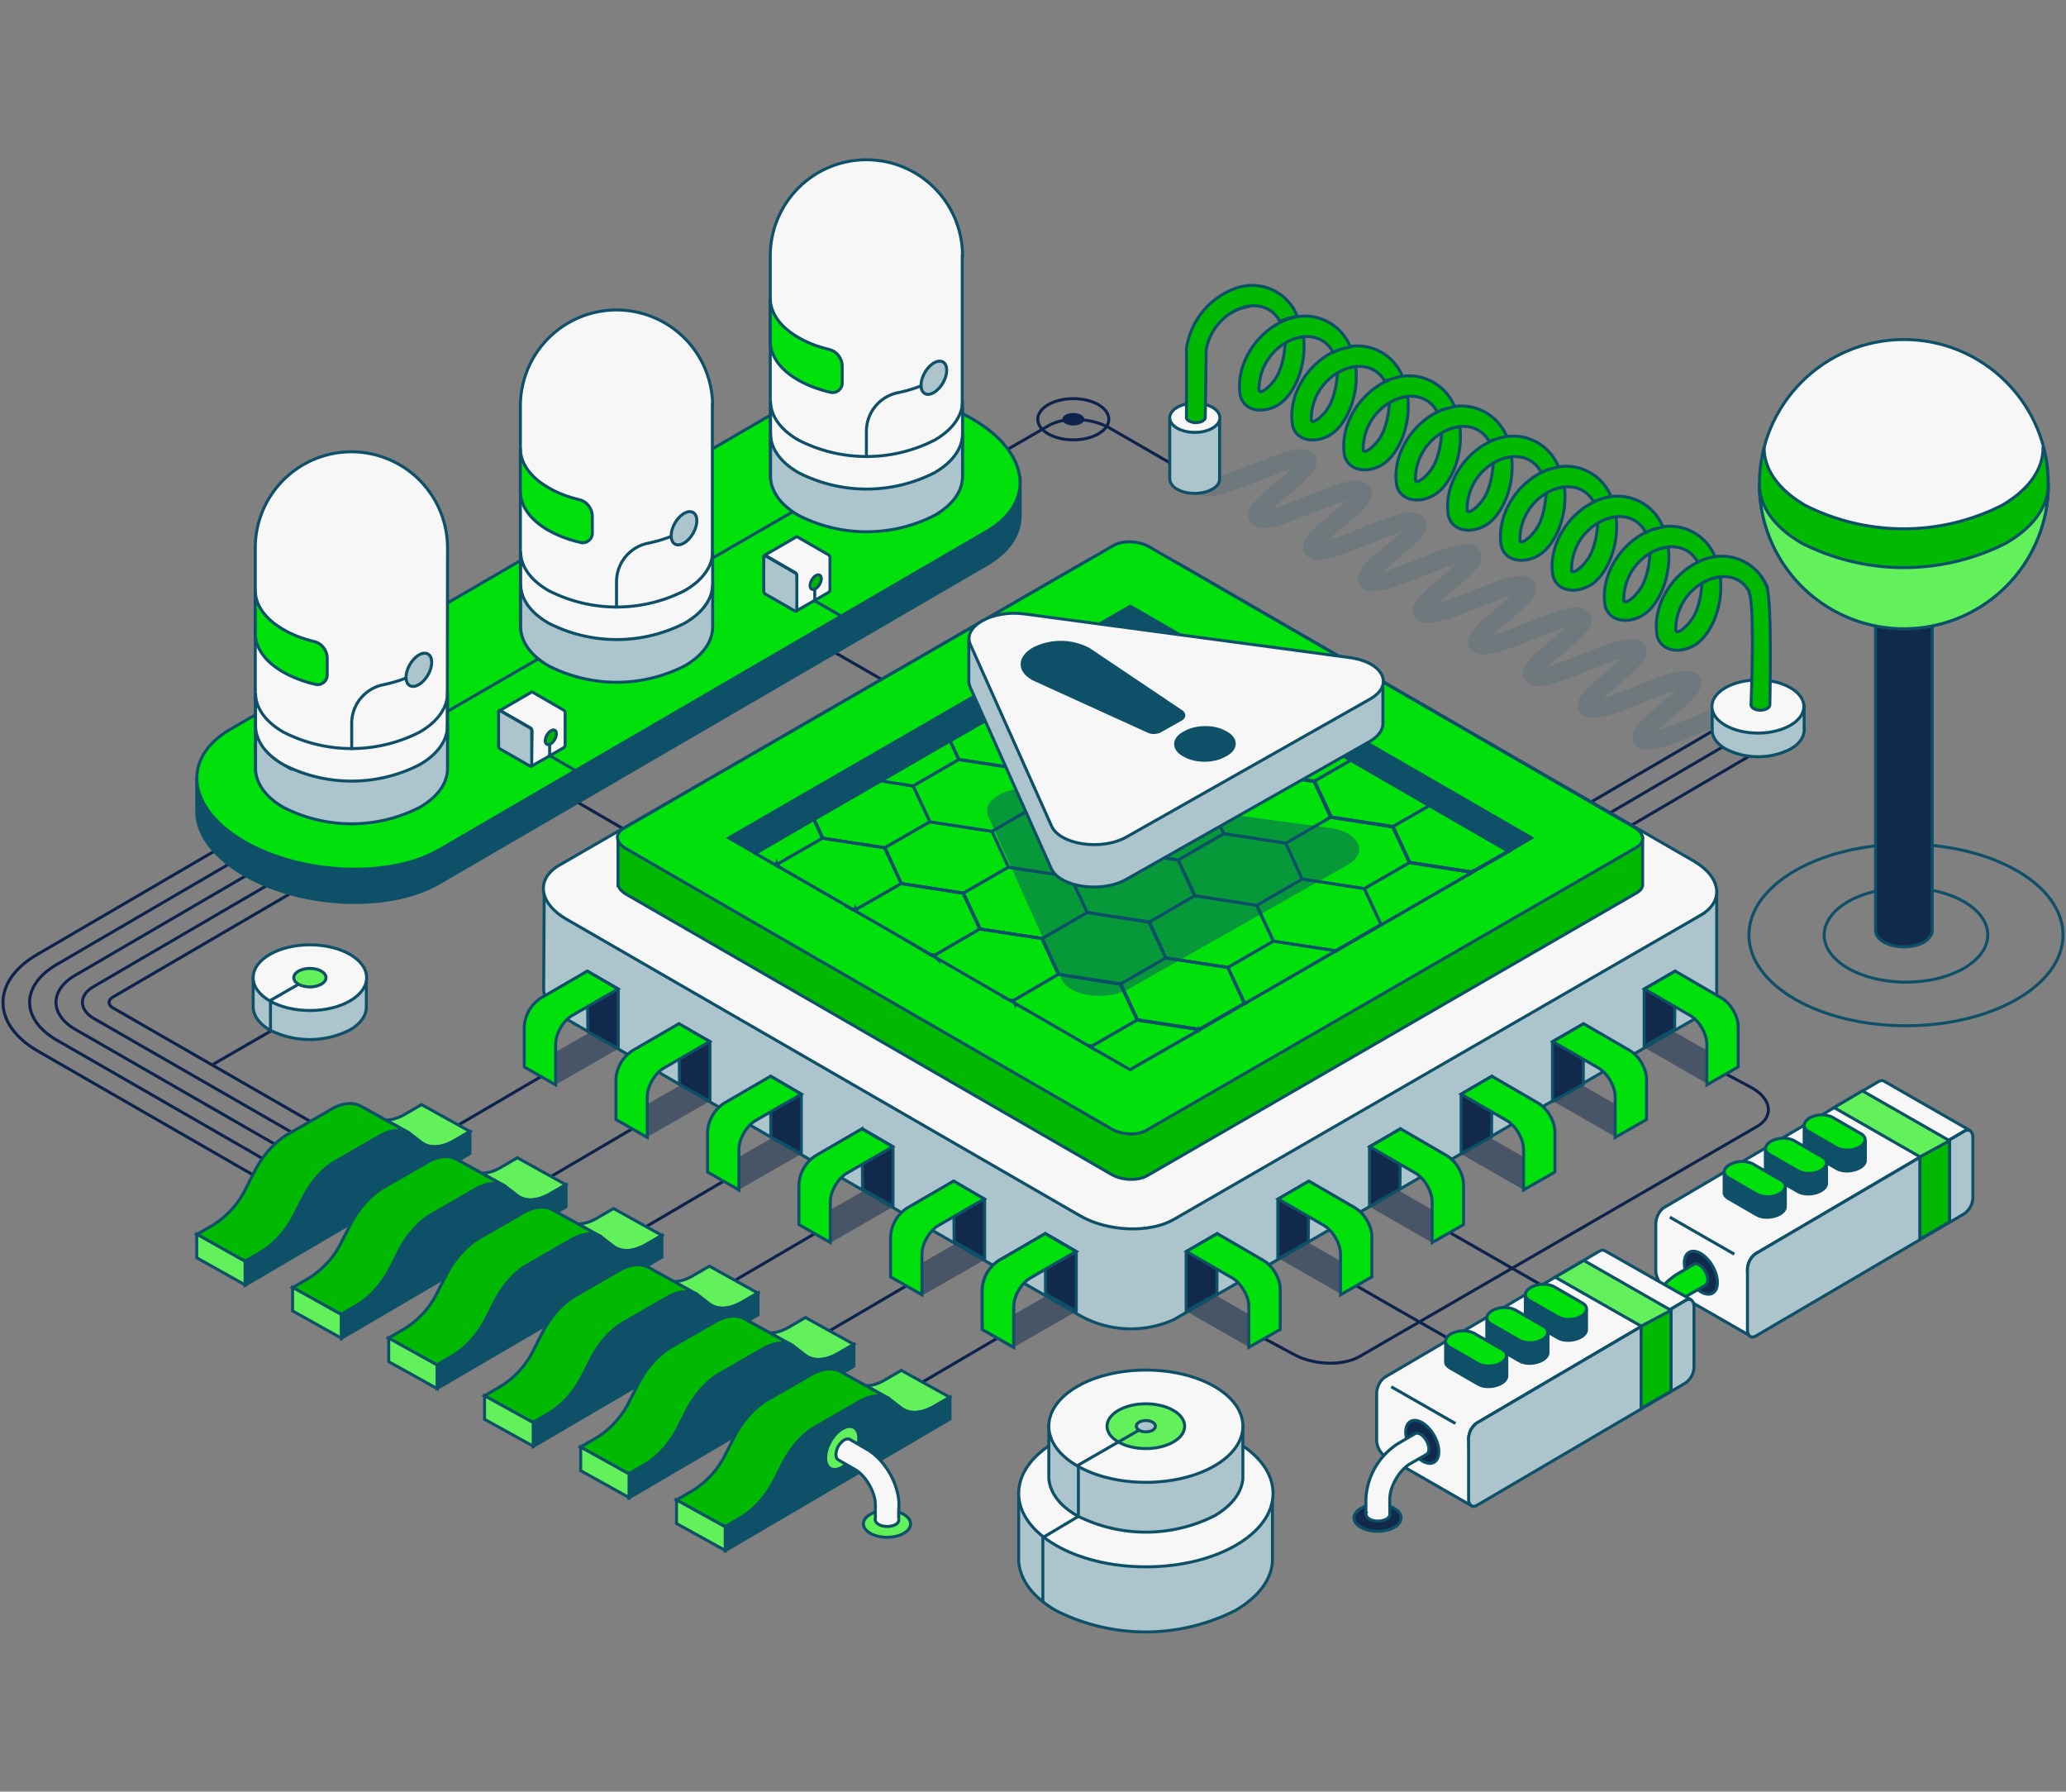 <svg preserveAspectRatio="xMidYMid meet" version="1.1" viewBox="0 0 692 600" xmlns="http://www.w3.org/2000/svg" xmlns:xlink="http://www.w3.org/1999/xlink" xml:space="preserve" class="css-ybcrgc-ErrorAsset"><rect x="0" y="0" width="692" height="600" fill="#808080" stroke="none"/><ellipse cx="638.4" cy="313.1" fill="none" rx="52.6" ry="30.4" stroke="#0d5068" stroke-linejoin="round" stroke-miterlimit="10"></ellipse><ellipse cx="638.4" cy="313.1" fill="none" rx="27.4" ry="15.8" stroke="#0d5068" stroke-linejoin="round" stroke-miterlimit="10"></ellipse><path d="m193 268.4 23.1 13.4m61.8-64.3 23.1 13.3" stroke="#0d234c" stroke-linejoin="round" stroke-miterlimit="10"></path><ellipse cx="525.5" cy="435.2" fill="none" rx="11.9" ry="6.9" stroke="#0d234c" stroke-linejoin="round" stroke-miterlimit="10"></ellipse><path d="M484.1 411.9l40.5 23.2" fill="none" stroke="#0d234c" stroke-linejoin="round" stroke-miterlimit="10"></path><ellipse cx="525.5" cy="435.2" fill="#0d234c" rx="3.7" ry="2.1"></ellipse><path d="M423 448l9.9 5.3c6.7 3.9 16.8 4.3 22.6.9l132.9-76.9c5.8-3.3 5.1-9.2-1.6-13l-9.9-5.3m-255-199.5l29.4-17c5.2-3 14.3-2.6 20.3.8l26.5 15.3" fill="none" stroke="#0d234c" stroke-linejoin="round" stroke-miterlimit="10"></path><g opacity="0.5"><path d="M422.5 145.3c4.5 2.6-20 16.8-15.5 19.4 4.5 2.6 29-11.6 33.5-9 4.5 2.6-20 16.8-15.5 19.4 4.5 2.6 29-11.6 33.5-9 4.5 2.6-20 16.8-15.5 19.4 4.5 2.6 29-11.6 33.6-9 4.5 2.6-20 16.8-15.5 19.4 4.5 2.6 29-11.6 33.6-9 4.5 2.6-20 16.8-15.5 19.4 4.5 2.6 29.1-11.6 33.6-9 4.5 2.6-20 16.8-15.5 19.4 4.5 2.6 29.1-11.6 33.6-9 4.5 2.6-20 16.8-15.5 19.4 4.5 2.6 29-11.6 33.6-9 4.5 2.6-20 16.8-15.5 19.4 4.5 2.6 29.1-11.6 33.6-9 4.5 2.6-20 16.8-15.5 19.4 4.5 2.6 29.1-11.6 33.6-9 4.5 2.6-20 16.8-15.5 19.4" fill="none"></path><path d="M403.2 162.9c4.6 2.7 29.7-11.8 34.3-9.2 4.6 2.7-20.5 17.1-15.9 19.8 4.6 2.7 29.7-11.8 34.3-9.2 4.6 2.7-20.5 17.1-15.9 19.8 4.6 2.7 29.7-11.8 34.3-9.2 4.6 2.7-20.5 17.1-15.9 19.8 4.6 2.7 29.7-11.8 34.3-9.2 4.6 2.7-20.5 17.1-15.9 19.8 4.6 2.7 29.7-11.8 34.3-9.2 4.6 2.7-20.5 17.1-15.9 19.8 4.6 2.7 29.7-11.8 34.3-9.2 4.6 2.7-20.5 17.1-15.9 19.8 4.6 2.7 29.7-11.8 34.3-9.2 4.6 2.7-20.5 17.1-15.9 19.8 4.6 2.7 29.7-11.8 34.3-9.2 4.6 2.7-20.5 17.1-15.9 19.8 4.6 2.7 29.7-11.8 34.3-9.2" fill="none" opacity="0.3" stroke="#0d5068" stroke-linecap="round" stroke-miterlimit="10" stroke-width="6"></path></g><path d="M576.2 243.3l-69.5 40.6m76.3-37.3l-69.5 40.7m77.9-37.3L522 290.7" stroke="#0d234c" stroke-miterlimit="10"></path><path d="M339.5 451.2l31.2-17.9-13.6-4.1h1.7l-28.1 16.1zm79 0l-31.3-17.9 13.7-4.1h-1.7l28.1 16.1zm30.4-18l-31.3-17.9 13.7-4.1h-1.7l28.1 16.1zm30.7-17.1l-31.3-18L462 394h-1.7l28.1 16.1zm30.8-17.6l-31.2-17.9 13.7-4.1h-1.7l28.1 16.1zm31-17.6L510.2 363l13.6-4.1h-1.7l28.1 16.1zM572 363l-31.3-18 13.7-4.1h-1.7l28.1 16.1zm-262.9 70.7l31.3-17.9-13.7-4.1h1.7l-28.1 16.1zm-30.8-17.6l31.3-18-13.7-4.1h1.7l-28.1 16.1zm-31-17.6l31.3-17.9-13.7-4.1h1.7l-28.1 16.1zm-30.8-17.6l31.3-17.9-13.7-4.1h1.7L207.7 375zM186 363.3l31.2-17.9-13.6-4.1h1.7l-28.1 16.1z" fill="#112a4c" opacity=".5"></path><path d="M334.1 448.1l-69.4 40.7m39.2-58.4l-69.5 40.7m39.2-58.4l-69.5 40.7m39.2-58.4l-69.4 40.7m39.1-58.4L143.6 418m39.2-58.4l-69.5 40.7" fill="#0d5068" stroke="#0d234c" stroke-miterlimit="10"></path><path d="M87.1 394.8L12.7 352c-15.6-9-15.6-23.6 0-32.5l59.5-34.7" fill="none" stroke="#0d234c" stroke-linejoin="round" stroke-miterlimit="10"></path><path d="M93.4 391.1L19 348.3c-12.1-7-12.1-18.3 0-25.3l59.5-34.7" fill="none" stroke="#0d234c" stroke-linejoin="round" stroke-miterlimit="10"></path><path d="M99.6 387.5l-74.4-42.8c-8.6-5-8.6-13.1 0-18.1l59.5-34.7" fill="none" stroke="#0d234c" stroke-linejoin="round" stroke-miterlimit="10"></path><path d="M105.9 383.9l-74.4-42.8c-5.2-3-5.2-7.9 0-10.8L91 295.6" fill="none" stroke="#0d234c" stroke-linejoin="round" stroke-miterlimit="10"></path><path d="M112.2 380.3l-74.4-42.8c-1.7-1-1.7-2.6 0-3.6l59.5-34.7" fill="none" stroke="#0d234c" stroke-linejoin="round" stroke-miterlimit="10"></path><path d="M341.7 160.7l-3.6 1.3a38.9 38.9 0 00-12.3-10.7c-19.3-11.1-48.5-12.4-65.2-2.7L77.2 255.2a27 27 0 00-3.9 2.7l-7.4 2.7v11.1c0 7.4 5.4 15.2 16 21.3 19.3 11.1 48.5 12.4 65.2 2.7l183.3-106.6c7.7-4.4 11.4-10.4 11.3-16.7v-11.7z" fill="#0d5068"></path><path d="M341.7 160.7l-3.6 1.3a38.9 38.9 0 00-12.3-10.7c-19.3-11.1-48.5-12.4-65.2-2.7L77.2 255.2a27 27 0 00-3.9 2.7l-7.4 2.7v11.1c0 7.4 5.4 15.2 16 21.3 19.3 11.1 48.5 12.4 65.2 2.7l183.3-106.6c7.7-4.4 11.4-10.4 11.3-16.7v-11.7z" fill="none" stroke="#0d5068" stroke-miterlimit="10"></path><path d="M147.1 284.6L330.4 178c16.7-9.7 14.6-26.5-4.7-37.7-19.3-11.1-48.5-12.4-65.2-2.7L77.2 244.2c-16.7 9.7-14.6 26.5 4.7 37.7 19.3 11.1 48.5 12.3 65.2 2.7z" fill="#00e00a" stroke="#0d5068" stroke-miterlimit="10"></path><path d="M453.1 429.9l40.5 23.2" fill="none" stroke="#0d234c" stroke-linejoin="round" stroke-miterlimit="10"></path><path d="M575 331.7v-33.5l-46.1-.3-133.5-83.7a35 35 0 00-31.4-1.3l-133.1 83.2-48.6-.3-.2 35.3c0 3.6 2.6 7.3 7.7 10.2l172 99.3a35 35 0 0031.4 1.3L569.7 340c3.8-2.2 5.5-5.2 5.3-8.3z" fill="#acc4cb"></path><path d="M575 331.7v-33.5l-46.1-.3-133.5-83.7a35 35 0 00-31.4-1.3l-133.1 83.2-48.6-.3-.2 35.3c0 3.6 2.6 7.3 7.7 10.2l172 99.3a35 35 0 0031.4 1.3L569.7 340c3.8-2.2 5.5-5.2 5.3-8.3z" fill="none" stroke="#0d5068" stroke-miterlimit="10"></path><path d="M569.6 306.5L393.1 408.4c-8 4.6-22.1 4.1-31.4-1.3l-172-99.3c-9.3-5.4-10.3-13.5-2.3-18.1L364 187.8c8-4.6 22.1-4.1 31.4 1.3l172 99.3c9.2 5.4 10.2 13.5 2.2 18.1z" fill="#f8f7f8" stroke="#0d5068" stroke-miterlimit="10"></path><path d="M550.2 296.3v-15.6h-22.9l-142.4-82.2c-3.5-2-8.7-2.2-11.8-.5l-143.2 82.7H207v15.9h.1c.3 1 1.3 2.1 2.7 2.9l162.5 93.8c3.5 2 8.7 2.2 11.8.5L548.2 299c1.2-.7 1.8-1.5 2-2.4v-.3z" fill="#00b900"></path><path d="M550.2 296.3v-15.6h-22.9l-142.4-82.2c-3.5-2-8.7-2.2-11.8-.5l-143.2 82.7H207v15.9h.1c.3 1 1.3 2.1 2.7 2.9l162.5 93.8c3.5 2 8.7 2.2 11.8.5L548.2 299c1.2-.7 1.8-1.5 2-2.4v-.3z" fill="none" stroke="#0d5068" stroke-miterlimit="10"></path><path d="M372.2 378l-162.5-93.8c-3.5-2-3.9-5-.8-6.8l164.2-94.8c3-1.7 8.3-1.5 11.8.5L547.3 277c3.5 2 3.9 5 .8 6.8L384 378.5c-3 1.8-8.3 1.6-11.8-.5zm-7.8-27.9l1.7 1zM313 320.4l.4.2zm-52.2-30.2l20.1 11.6-20.1-11.6z" fill="#00e00a" stroke="#0d5068" stroke-miterlimit="10"></path><path d="M302.7 314.4l9 5.3v-.1zm190.2-22.2l-30.1 17.4h-.1l-15.3 8.9h-.1L417 336l-15.2 8.8-.1.1-23.2 13.3 126.9-73.1h-.1l-12.3 7zm-153.1 43.7l4.7 2.7-4.7-2.7zm-1.7-1l.6.3-.6-.3zM259 289.2l1.3.8-1.2-.8z" fill="#00e00a" stroke="#0d5068" stroke-miterlimit="10"></path><path d="M426.6 315.2l-5.6-12-20.7-3.2-5.6-12-20.8-3.3-5.6-12-20.7-3.2-5.6-12-20.8-3.2-2.9-6.2h-.1l2.9 6.3 20.8 3.2 5.6 12 20.7 3.2 5.6 12 20.8 3.2 5.5 12 20.8 3.2 5.6 12 20.8 3.2v.1h.1v-.1zm-166.2-25.7l-1.3-.3 1.2.8.4.2z" fill="#00e00a" stroke="#0d5068" stroke-miterlimit="10"></path><path d="M253 285.8l6 3.4 1.4.2 15.1-8.7-2.9-6.3z" fill="#00e00a" stroke="#0d5068" stroke-miterlimit="10"></path><path d="M260.4 289.5v-.1l-1.4-.2h.1zm45.5-26.3l-10.8-1.7-22.4 12.9 2.9 6.3 20.8 3.2 15.1-8.7z" fill="#00e00a" stroke="#0d5068" stroke-miterlimit="10"></path><path d="M272.7 274.4h-.1l2.9 6.3h.1zm48.4-20l-2.9-6.3-23.1 13.4 10.8 1.7zm-15.2 8.8l-10.8-1.7zm36.1-5.7l15.2-8.7-5.6-12-10.8-1.7-22.5 13 2.9 6.2zm-56.6 47l1.7.9-.4-.7zm46.9-26.1l-20.8-3.2-15.1 8.7 5.5 12 20.8 3.2 15.1-8.7z" fill="#00e00a" stroke="#0d5068" stroke-miterlimit="10"></path><path d="M378 252l-20.8-3.2-15.2 8.7 5.6 12 20.7 3.2 15.2-8.7zm-11.3-23.9l-2.9-6.3-23 13.3 10.8 1.7zm-15.1 8.7l-10.8-1.7zm-64.9 67.8l15.2-8.7-5.6-12-20.8-3.2-15.1 8.7.4.8 20.1 11.6 4.5 2.6z" fill="#00e00a" stroke="#0d5068" stroke-miterlimit="10"></path><path d="M260.4 289.4v.1l.3.7h.1zm15.2-8.7h-.1l20.8 3.2h.1zm9.8 23.8l1.3.2v-.1l-1.3-.2zm11-20.6h-.1l5.6 12zm15.1-8.7l20.8 3.2 15.2-8.8-5.6-12-20.8-3.2-15.2 8.8zm0 0l-5.6-12 5.6 12zm20.8 3.2l-20.8-3.2zM378 252l15.1-8.7-5.6-12-20.8-3.2-15.1 8.7 5.6 12zm-26.4-15.2l5.6 12zM378 252l-20.8-3.2L378 252zm-64.9 67.9l-1.4-.2 1.3.7.4.2zm45.5-26.3l-20.8-3.2-15.1 8.7 5.6 12 20.8 3.2 15.1-8.7zm45.7-26.4l-20.8-3.2-15.2 8.7 5.6 12 20.8 3.3 15.2-8.8zm-16.7-36l12.2-7-20.1-11.6-15.8 9.1 2.9 6.3z" fill="#00e00a" stroke="#0d5068" stroke-miterlimit="10"></path><path d="M366.8 228l-2.9-6.3-.1.1 2.9 6.3z" fill="#00e00a" stroke="#0d5068" stroke-miterlimit="10"></path><path d="M387.6 231.2l-20.8-3.2-.1.1 20.8 3.2zm5.6 12l20.8 3.2 12.1-7-26.3-15.2-12.2 7zM393.1 243.3l.1-.1-5.6-12-.1.1zm26.4 15.1l20.8 3.2 12.2-7-26.4-15.2-12.1 7zm-106.4 61.5l15.1-8.8-5.6-12-20.7-3.2-15.2 8.7.4.8 15.6 9 9 5.2z" fill="#00e00a" stroke="#0d5068" stroke-miterlimit="10"></path><path d="M287.1 305.4l-.4-.8v.1zm14.8-9.5l20.7 3.2h.1zm11.2 24l-1.4-.3v.1zm9.6-20.8h-.1l5.6 12h.1zm15.1-8.7l20.8 3.2 15.2-8.8-5.6-12-20.7-3.2-15.2 8.8zm0 0l-5.5-12zm20.8 3.2l-20.8-3.2zm45.7-26.4l15.1-8.7-5.6-12-20.7-3.2L378 252l5.6 12z" fill="#00e00a" stroke="#0d5068" stroke-miterlimit="10"></path><path d="M378 252l5.5 12h.1zm5.6 12h-.1l20.8 3.2zm30.2-17.5l.2-.1-20.8-3.2-.1.1z" fill="#00e00a" stroke="#0d5068" stroke-miterlimit="10"></path><path d="M419.4 258.5l.1-.1-5.5-12-.2.1zm-91.2 52.6l-15.1 8.8.4.8 24.6 14.2 1.3.2 15.1-8.8-5.5-12z" fill="#00e00a" stroke="#0d5068" stroke-miterlimit="10"></path><path d="M313.1 319.9l.3.7.1.1zm36-5.6l-20.8-3.2h-.1l20.8 3.2zm15.1-8.7l20.8 3.2 15.1-8.8-5.5-12-20.8-3.2-15.2 8.8zm0 0l-5.6-12zm55.2-47.1l-15.1 8.7 5.6 12 20.8 3.2 15-8.7-5.5-12zm-15.1 8.7l5.6 12z" fill="#00e00a" stroke="#0d5068" stroke-miterlimit="10"></path><path d="M440.2 261.7l.1-.1-20.8-3.2-.1.1zm-100.8 73.4l-1.3-.2.6.3 1.1.6zm0 0l-1.3-.2zm45.5-26.3l-20.7-3.2-15.1 8.7 5.5 12 20.8 3.2 15.1-8.7z" fill="#00e00a" stroke="#0d5068" stroke-miterlimit="10"></path><path d="M349.1 314.3h-.1l5.5 12h.1zm35.8-5.5h.1l-20.8-3.2zm45.8-26.4l-20.8-3.2-15.2 8.8 5.6 12 20.7 3.2 15.2-8.8zm-20.8-3.2l20.8 3.2-20.8-3.2zm36-5.6l20.7 3.2 12.2-7-26.3-15.2-12.2 7z" fill="#00e00a" stroke="#0d5068" stroke-miterlimit="10"></path><path d="M445.7 273.7l.2-.1-5.6-12-.1.1zm-79.9 76.6l15.1-8.7-5.6-12-20.8-3.3-15.1 8.8.4.8 4.7 2.7 19.9 11.5z" fill="#00e00a" stroke="#0d5068" stroke-miterlimit="10"></path><path d="M339.4 335.1l.4.7v.1zm15.2-8.8h-.1l20.8 3.3.1-.1zm35.9-5.5l20.8 3.2 15.2-8.8-5.6-12-20.8-3.2-15.1 8.8z" fill="#00e00a" stroke="#0d5068" stroke-miterlimit="10"></path><path d="M390.5 320.8l-5.5-12h-.1zm55.2-47.1l-15 8.7 5.5 12 20.8 3.2 15.1-8.7-5.6-12zm-9.5 20.7l-5.5-12z" fill="#00e00a" stroke="#0d5068" stroke-miterlimit="10"></path><path d="M445.7 273.7l20.8 3.2.1-.1-20.7-3.2zm-79.6 77.4l-.3-.8-1.4-.2zm-.3-.8l-1.4-.2zm24.7-29.5l-15.1 8.7 5.6 12 20.7 3.2 15.1-8.7-5.5-12z" fill="#00e00a" stroke="#0d5068" stroke-miterlimit="10"></path><path d="M375.4 329.5l-.1.1 5.6 12 .1-.1zm15.1-8.7l20.8 3.2-20.8-3.2zm45.7-26.4l-15.2 8.8 5.6 12 20.8 3.2 15.2-8.8-5.6-12zm0 0l20.8 3.2-20.8-3.2zm30.4-17.6l5.6 12L493 292l12.2-7-26.4-15.2z" fill="#00e00a" stroke="#0d5068" stroke-miterlimit="10"></path><path d="M472.1 288.9l.1-.1-5.6-12-.1.1zm-70.4 55.9l-20.8-3.2-15.1 8.7.3.8 12.4 7.1 23.2-13.3zm-35.9 5.5l.3.8z" fill="#00e00a" stroke="#0d5068" stroke-miterlimit="10"></path><path d="M381 341.5l-.1.1 20.8 3.2v-.1zm45.5-26.3l-15.2 8.8 5.6 12h.1l30.3-17.5v-.1z" fill="#00e00a" stroke="#0d5068" stroke-miterlimit="10"></path><path d="M416.8 336h.1l-5.6-12zm55.3-47.1l-15.1 8.7 5.6 12h.2l30.1-17.4v-.1zm-9.5 20.7l-5.6-12z" fill="#00e00a" stroke="#0d5068" stroke-miterlimit="10"></path><path d="M472.1 288.9l20.8 3.2.1-.1-20.8-3.2zm-70.4 55.8l.1.1L417 336h-.2z" fill="#00e00a" stroke="#0d5068" stroke-miterlimit="10"></path><path d="M401.7 344.8v.1l.1-.1-.1-.1zm15.1-8.8h.2-.1zm30.6-17.6v.1l15.3-8.9h-.1zm15.2-8.8h.2-.2zM493 292v.1l12.3-7-.1-.1zm-.1.2l.1-.1v-.1l-.1.1z" fill="#00e00a" stroke="#0d5068" stroke-miterlimit="10"></path><path d="M244.1 280.6L378.6 203 513 280.6l-7.7 4.5-125.6-72.5-126.8 73.1z" fill="#0d5068" stroke="#0d5068" stroke-miterlimit="10"></path><path d="M207.1 331.2v20l-10.2-5.7-.2-20.3z" fill="#112a4c" stroke="#0d5068" stroke-linecap="round" stroke-linejoin="round" stroke-miterlimit="10"></path><path d="M196.7 325.2l-15.5 9a12.3 12.3 0 00-5.6 9.6v13.5l10.5 6v-13.6c0-3.5 2.5-7.8 5.5-9.6l15.4-8.9-10.3-6z" fill="#00e00a" stroke="#0d5068" stroke-miterlimit="10"></path><path d="M237.8 348.8v20.1l-10.2-5.8-.2-20.2z" fill="#112a4c" stroke="#0d5068" stroke-linecap="round" stroke-linejoin="round" stroke-miterlimit="10"></path><path d="M227.4 342.8l-15.5 9a12.3 12.3 0 00-5.6 9.6v13.5l10.5 6v-13.6c0-3.5 2.5-7.8 5.5-9.6l15.4-8.9-10.3-6z" fill="#00e00a" stroke="#0d5068" stroke-miterlimit="10"></path><path d="M268.4 366.4v20l-10.2-5.7-.1-20.3z" fill="#112a4c" stroke="#0d5068" stroke-linecap="round" stroke-linejoin="round" stroke-miterlimit="10"></path><path d="M258.1 360.4l-15.5 9a12.3 12.3 0 00-5.6 9.6v13.5l10.5 6v-13.6c0-3.5 2.5-7.8 5.5-9.6l15.4-8.9-10.3-6z" fill="#00e00a" stroke="#0d5068" stroke-miterlimit="10"></path><path d="M299.1 384v20l-10.2-5.8-.1-20.2z" fill="#112a4c" stroke="#0d5068" stroke-linecap="round" stroke-linejoin="round" stroke-miterlimit="10"></path><path d="M288.7 378l-15.5 9a12.3 12.3 0 00-5.6 9.6v13.5l10.5 6v-13.6c0-3.5 2.5-7.8 5.5-9.6L299 384l-10.3-6z" fill="#00e00a" stroke="#0d5068" stroke-miterlimit="10"></path><path d="M329.8 401.6v20l-10.2-5.8-.2-20.2z" fill="#112a4c" stroke="#0d5068" stroke-linecap="round" stroke-linejoin="round" stroke-miterlimit="10"></path><path d="M319.4 395.5l-15.5 9a12.3 12.3 0 00-5.6 9.6v13.5l10.5 6V420c0-3.5 2.5-7.8 5.5-9.6l15.4-8.9-10.3-6z" fill="#00e00a" stroke="#0d5068" stroke-miterlimit="10"></path><path d="M360.5 419.1v20l-10.3-5.8-.1-20.2z" fill="#112a4c" stroke="#0d5068" stroke-linecap="round" stroke-linejoin="round" stroke-miterlimit="10"></path><path d="M350.1 413.1l-15.5 9a12.3 12.3 0 00-5.6 9.6v13.5l10.5 6v-13.6c0-3.5 2.5-7.8 5.5-9.6l15.4-8.9-10.3-6z" fill="#f8f7f8" stroke="#0d5068" stroke-miterlimit="10"></path><path d="M550.7 331.2v19.2l10.2-5.8.2-19.4z" fill="#112a4c" stroke="#0d5068" stroke-linecap="round" stroke-linejoin="round" stroke-miterlimit="10"></path><path d="M561.1 325.2l15.5 9c3.1 1.8 5.6 6.1 5.6 9.6v13.5l-10.5 6v-13.6c0-3.5-2.5-7.8-5.5-9.6l-15.4-8.9 10.3-6z" fill="#00e00a" stroke="#0d5068" stroke-miterlimit="10"></path><path d="M520 348.8v20.1l10.3-5.8.1-20.2z" fill="#112a4c" stroke="#0d5068" stroke-linecap="round" stroke-linejoin="round" stroke-miterlimit="10"></path><path d="M530.4 342.8l15.5 9c3.1 1.8 5.6 6.1 5.6 9.6v13.5l-10.5 6v-13.6c0-3.5-2.5-7.8-5.5-9.6l-15.4-8.9 10.3-6z" fill="#00e00a" stroke="#0d5068" stroke-miterlimit="10"></path><path d="M489.4 366.4v20l10.2-5.7.1-20.3z" fill="#112a4c" stroke="#0d5068" stroke-linecap="round" stroke-linejoin="round" stroke-miterlimit="10"></path><path d="M499.7 360.4l15.5 9c3.1 1.8 5.6 6.1 5.6 9.6v13.5l-10.5 6v-13.6c0-3.5-2.5-7.8-5.5-9.6l-15.4-8.9 10.3-6z" fill="#00e00a" stroke="#0d5068" stroke-miterlimit="10"></path><path d="M458.7 384v20l10.2-5.8.2-20.2z" fill="#112a4c" stroke="#0d5068" stroke-linecap="round" stroke-linejoin="round" stroke-miterlimit="10"></path><path d="M469.1 378l15.5 9c3.1 1.8 5.6 6.1 5.6 9.6v13.5l-10.5 6v-13.6c0-3.5-2.5-7.8-5.5-9.6l-15.4-8.9 10.3-6z" fill="#00e00a" stroke="#0d5068" stroke-miterlimit="10"></path><path d="M428 401.6v20l10.2-5.8.2-20.2z" fill="#112a4c" stroke="#0d5068" stroke-linecap="round" stroke-linejoin="round" stroke-miterlimit="10"></path><path d="M438.4 395.5l15.5 9c3.1 1.8 5.6 6.1 5.6 9.6v13.5l-10.5 6V420c0-3.5-2.5-7.8-5.5-9.6l-15.4-8.9 10.3-6z" fill="#00e00a" stroke="#0d5068" stroke-miterlimit="10"></path><g><path d="M397.3 419.1v20l10.3-5.8.1-20.2z" fill="#112a4c" stroke="#0d5068" stroke-linecap="round" stroke-linejoin="round" stroke-miterlimit="10"></path><path d="M407.7 413.1l15.5 9c3.1 1.8 5.6 6.1 5.6 9.6v13.5l-10.5 6v-13.6c0-3.5-2.5-7.8-5.5-9.6l-15.4-8.9 10.3-6z" fill="#00e00a" stroke="#0d5068" stroke-miterlimit="10"></path></g><path d="M94.9 270l214.7-124.1" fill="#f8f7f8" stroke="#0d5068" stroke-miterlimit="10"></path><g><path d="M238.7 136a32.2 32.2 0 10-64.4 0v73.3c0 4.8 3.1 9.5 9.4 13.1a50 50 0 0045.5 0c6.3-3.6 9.4-8.4 9.4-13.1V136c.1.1.1.1.1 0z" fill="#f8f7f8"></path><path d="M238.7 136a32.2 32.2 0 10-64.4 0v73.3c0 4.8 3.1 9.5 9.4 13.1a50 50 0 0045.5 0c6.3-3.6 9.4-8.4 9.4-13.1V136c.1.1.1.1.1 0z" fill="none" stroke="#0d5068" stroke-miterlimit="10"></path><path d="M238.7 199c0 4.8-3.1 9.5-9.4 13.1a50 50 0 01-45.5 0c-6.3-3.6-9.4-8.4-9.4-13.1v-14.3c0 4.8 3.1 9.5 9.4 13.1a50 50 0 0045.5 0c6.3-3.6 9.4-8.4 9.4-13.1V199z" fill="#f8f7f8" stroke="#0d5068" stroke-miterlimit="10"></path><path d="M238.7 209.9c0 4.8-3.1 9.5-9.4 13.1a50 50 0 01-45.5 0c-6.3-3.6-9.4-8.4-9.4-13.1v-14.3c0 4.8 3.1 9.5 9.4 13.1a50 50 0 0045.5 0c6.3-3.6 9.4-8.4 9.4-13.1v14.3z" fill="#acc4cb" stroke="#0d5068" stroke-miterlimit="10"></path><path d="M229.2 177.5c-3.5 2-7.7 3.5-12.1 4.4a13.2 13.2 0 00-10.6 13v8.4" fill="none" stroke="#0d5068" stroke-linecap="round" stroke-linejoin="round" stroke-miterlimit="10"></path><ellipse cx="229.1" cy="176.9" fill="#acc4cb" rx="6.1" ry="3.5" stroke="#0d5068" stroke-miterlimit="10" transform="rotate(-60 229.1 176.9)"></ellipse><path d="M198.4 173c0-2.7-1.8-5.1-4.5-5.7-3.7-.9-7.2-2.2-10.2-4-6.3-3.6-9.4-8.4-9.4-13.1v14.3c0 4.8 3.1 9.5 9.4 13.1 3.2 1.8 6.9 3.2 10.9 4.1 1.9.4 3.8-1.1 3.8-3.1V173z" fill="#00e00a" stroke="#0d5068" stroke-miterlimit="10"></path></g><g><path d="M322.4 85.7a32.2 32.2 0 10-64.4 0V159c0 4.8 3.1 9.5 9.4 13.1a50 50 0 0045.5 0c6.3-3.6 9.4-8.4 9.4-13.1V85.7z" fill="#f8f7f8"></path><path d="M322.4 85.7a32.2 32.2 0 10-64.4 0V159c0 4.8 3.1 9.5 9.4 13.1a50 50 0 0045.5 0c6.3-3.6 9.4-8.4 9.4-13.1V85.7z" fill="none" stroke="#0d5068" stroke-miterlimit="10"></path><path d="M322.4 148.6c0 4.8-3.1 9.5-9.4 13.1a50 50 0 01-45.5 0c-6.3-3.6-9.4-8.4-9.4-13.1v-14.3c0 4.8 3.1 9.5 9.4 13.1a50 50 0 0045.5 0c6.3-3.6 9.4-8.4 9.4-13.1v14.3z" fill="#f8f7f8" stroke="#0d5068" stroke-miterlimit="10"></path><path d="M322.4 159.5c0 4.8-3.1 9.5-9.4 13.1a50 50 0 01-45.5 0c-6.3-3.6-9.4-8.4-9.4-13.1v-14.3c0 4.8 3.1 9.5 9.4 13.1a50 50 0 0045.5 0c6.3-3.6 9.4-8.4 9.4-13.1v14.3z" fill="#acc4cb" stroke="#0d5068" stroke-miterlimit="10"></path><path d="M312.9 127.1c-3.5 2-7.7 3.5-12.1 4.4a13.2 13.2 0 00-10.6 13v8.4" fill="none" stroke="#0d5068" stroke-linecap="round" stroke-linejoin="round" stroke-miterlimit="10"></path><ellipse cx="312.8" cy="126.5" fill="#acc4cb" rx="6.1" ry="3.5" stroke="#0d5068" stroke-miterlimit="10" transform="rotate(-60 312.8 126.5)"></ellipse><path d="M282.1 122.7c0-2.7-1.8-5.1-4.5-5.7-3.7-.9-7.2-2.2-10.2-4-6.3-3.6-9.4-8.4-9.4-13.1v14.3c0 4.8 3.1 9.5 9.4 13.1 3.2 1.8 6.9 3.2 10.9 4.1 1.9.4 3.8-1.1 3.8-3.1v-5.6z" fill="#00e00a" stroke="#0d5068" stroke-miterlimit="10"></path></g><g><path d="M149.9 183.5a32.2 32.2 0 10-64.4 0v73.3c0 4.8 3.1 9.5 9.4 13.1a50 50 0 0045.5 0c6.3-3.6 9.4-8.4 9.4-13.1l.1-73.3z" fill="#f8f7f8"></path><path d="M149.9 183.5a32.2 32.2 0 10-64.4 0v73.3c0 4.8 3.1 9.5 9.4 13.1a50 50 0 0045.5 0c6.3-3.6 9.4-8.4 9.4-13.1l.1-73.3z" fill="none" stroke="#0d5068" stroke-miterlimit="10"></path><path d="M149.9 246.4c0 4.8-3.1 9.5-9.4 13.1a50 50 0 01-45.5 0c-6.3-3.6-9.4-8.4-9.4-13.1v-14.3c0 4.8 3.1 9.5 9.4 13.1a50 50 0 0045.5 0c6.3-3.6 9.4-8.4 9.4-13.1v14.3z" fill="none" stroke="#0d5068" stroke-miterlimit="10"></path><path d="M149.9 257.3c0 4.8-3.1 9.5-9.4 13.1a50 50 0 01-45.5 0c-6.3-3.6-9.4-8.4-9.4-13.1V243c0 4.8 3.1 9.5 9.4 13.1a50 50 0 0045.5 0c6.3-3.6 9.4-8.4 9.4-13.1v14.3z" fill="#acc4cb" stroke="#0d5068" stroke-miterlimit="10"></path><path d="M140.5 224.9c-3.5 2-7.7 3.5-12.1 4.4a13.2 13.2 0 00-10.6 13v8.4" fill="none" stroke="#0d5068" stroke-linecap="round" stroke-linejoin="round" stroke-miterlimit="10"></path><ellipse cx="140.3" cy="224.3" fill="#acc4cb" rx="6.1" ry="3.5" stroke="#0d5068" stroke-miterlimit="10" transform="rotate(-60 140.3 224.3)"></ellipse><path d="M109.6 220.5c0-2.7-1.8-5.1-4.5-5.7-3.7-.9-7.2-2.2-10.2-4-6.3-3.6-9.4-8.4-9.4-13.1V212c0 4.8 3.1 9.5 9.4 13.1 3.2 1.8 6.9 3.2 10.9 4.1 1.9.4 3.8-1.1 3.8-3.1v-5.6z" fill="#00e00a" stroke="#0d5068" stroke-miterlimit="10"></path></g><g><path d="M136.4 379l1.4 1 3.1 2.4c2.7 2.2 6.7 2.1 11-.3l5.5-3.2-16.2-9-5.5 3.2c-4.2 2.5-8.3 2.6-11 .3l-2.9-2.4 14.6 8z" fill="#63f15b" stroke="#0d5068" stroke-miterlimit="10"></path><path d="M137 379.4l-16.2-9c-2.6-1.4-6.2-1.1-9.9 1.1l-14.6 8.4c-4.2 2.5-8.3 7-11 12.3l-2.9 5.7a29.6 29.6 0 01-11 12.3l-5.5 3.2 16.2 9 5.5-3.2c4.2-2.5 8.3-7 11-12.3l2.9-5.7c2.7-5.3 6.7-9.9 11-12.3l14.6-8.4c3.8-2.2 7.4-2.5 10.1-1l-.2-.1z" fill="#00b900" stroke="#0d5068" stroke-miterlimit="10"></path><path d="M82.1 422.4l5.5-3.2c4.2-2.5 8.3-7 11-12.3l2.9-5.7c2.7-5.3 6.7-9.9 11-12.3l14.6-8.4c3.8-2.2 7.4-2.5 10.1-1l-.2-.1-.6-.3 1.4 1 3.1 2.4c2.7 2.2 6.7 2.1 11-.3l5.5-3.2v7.3l-75.3 44.1v-8z" fill="#0d5068" stroke="#0d5068" stroke-miterlimit="10"></path><path d="M82.1 430.3l-16.2-9.1v-7.9l16.2 9.1z" fill="#63f15b" stroke="#0d5068" stroke-miterlimit="10"></path><path d="M119.8 384.6v23.6" fill="none" stroke="#0d5068" stroke-linejoin="round" stroke-miterlimit="10"></path><path d="M168.5 396.8l1.4 1 3.1 2.4c2.7 2.2 6.7 2.1 11-.3l5.5-3.2-16.2-9-5.5 3.2c-4.2 2.5-8.3 2.6-11 .3l-2.9-2.4 14.6 8z" fill="#63f15b" stroke="#0d5068" stroke-miterlimit="10"></path><path d="M169.1 397.2l-16.2-9c-2.6-1.4-6.2-1.1-9.9 1.1l-14.6 8.4c-4.2 2.5-8.3 7-11 12.3l-2.9 5.7a29.6 29.6 0 01-11 12.3l-5.5 3.2 16.2 9 5.5-3.2c4.2-2.5 8.3-7 11-12.3l2.9-5.7c2.7-5.3 6.7-9.9 11-12.3l14.6-8.4c3.8-2.2 7.4-2.5 10.1-1l-.2-.1z" fill="#00b900" stroke="#0d5068" stroke-miterlimit="10"></path><path d="M114.3 440.2l5.5-3.2c4.2-2.5 8.3-7 11-12.3l2.9-5.7c2.7-5.3 6.7-9.9 11-12.3l14.6-8.4c3.8-2.2 7.4-2.5 10.1-1l-.2-.1-.6-.3 1.4 1 3.1 2.4c2.7 2.2 6.7 2.1 11-.3l5.5-3.2v7.3l-75.3 44.1v-8z" fill="#0d5068" stroke="#0d5068" stroke-miterlimit="10"></path><path d="M114.3 448.1L98 439v-7.9l16.3 9.1z" fill="#63f15b" stroke="#0d5068" stroke-miterlimit="10"></path><path d="M151.9 402.4V426" fill="none" stroke="#0d5068" stroke-linejoin="round" stroke-miterlimit="10"></path><path d="M200.7 413.8l1.4 1 3.1 2.4c2.7 2.2 6.7 2.1 11-.3l5.5-3.2-16.2-9-5.5 3.2c-4.2 2.5-8.3 2.6-11 .3l-2.9-2.4 14.6 8z" fill="#63f15b" stroke="#0d5068" stroke-miterlimit="10"></path><path d="M201.2 414.1l-16.2-9c-2.6-1.4-6.2-1.1-9.9 1.1l-14.6 8.4c-4.2 2.5-8.3 7-11 12.3l-2.9 5.7a29.6 29.6 0 01-11 12.3l-5.5 3.2 16.2 9 5.5-3.2c4.2-2.5 8.3-7 11-12.3l2.9-5.7c2.7-5.3 6.7-9.9 11-12.3l14.6-8.4c3.8-2.2 7.4-2.5 10.1-1l-.2-.1z" fill="#00b900" stroke="#0d5068" stroke-miterlimit="10"></path><path d="M146.4 457.1l5.5-3.2c4.2-2.5 8.3-7 11-12.3l2.9-5.7c2.7-5.3 6.7-9.9 11-12.3l14.6-8.4c3.8-2.2 7.4-2.5 10.1-1l-.2-.1-.6-.3 1.4 1 3.1 2.4c2.7 2.2 6.7 2.1 11-.3l5.5-3.2v7.3l-75.3 44v-7.9z" fill="#0d5068" stroke="#0d5068" stroke-miterlimit="10"></path><path d="M146.4 465l-16.2-9v-7.9l16.2 9z" fill="#63f15b" stroke="#0d5068" stroke-miterlimit="10"></path><path d="M184.1 419.4V443" fill="none" stroke="#0d5068" stroke-linejoin="round" stroke-miterlimit="10"></path><g><path d="M232.8 433.1l1.4 1 3.1 2.4c2.7 2.2 6.7 2.1 11-.3l5.5-3.2-16.2-9-5.5 3.2c-4.2 2.5-8.3 2.6-11 .3l-2.9-2.4 14.6 8z" fill="#63f15b" stroke="#0d5068" stroke-miterlimit="10"></path><path d="M233.4 433.4l-16.2-9c-2.6-1.4-6.2-1.1-9.9 1.1l-14.6 8.4c-4.2 2.5-8.3 7-11 12.3l-2.9 5.7a29.6 29.6 0 01-11 12.3l-5.5 3.2 16.2 9 5.5-3.2c4.2-2.5 8.3-7 11-12.3l2.9-5.7c2.7-5.3 6.7-9.9 11-12.3l14.6-8.4c3.8-2.2 7.4-2.5 10.1-1l-.2-.1z" fill="#00b900" stroke="#0d5068" stroke-miterlimit="10"></path><path d="M178.6 476.4l5.5-3.2c4.2-2.5 8.3-7 11-12.3l2.9-5.7c2.7-5.3 6.7-9.9 11-12.3l14.6-8.4c3.8-2.2 7.4-2.5 10.1-1l-.2-.1-.6-.3 1.4 1 3.1 2.4c2.7 2.2 6.7 2.1 11-.3l5.5-3.2v7.3l-75.3 44.1v-8z" fill="#0d5068" stroke="#0d5068" stroke-miterlimit="10"></path><path d="M178.6 484.3l-16.3-9v-7.9l16.3 9z" fill="#63f15b" stroke="#0d5068" stroke-miterlimit="10"></path><path d="M216.2 438.7v23.6" fill="none" stroke="#0d5068" stroke-linejoin="round" stroke-miterlimit="10"></path></g><g><path d="M265 450.3l1.4 1 3.1 2.4c2.7 2.2 6.7 2.1 11-.3l5.5-3.2-16.2-9-5.5 3.2c-4.2 2.5-8.3 2.6-11 .3l-2.9-2.4 14.6 8z" fill="#63f15b" stroke="#0d5068" stroke-miterlimit="10"></path><path d="M265.5 450.6l-16.2-9c-2.6-1.4-6.2-1.1-9.9 1.1l-14.6 8.4c-4.2 2.5-8.3 7-11 12.3l-2.9 5.7a29.6 29.6 0 01-11 12.3l-5.5 3.2 16.2 9 5.5-3.2c4.2-2.5 8.3-7 11-12.3l2.9-5.7c2.7-5.3 6.7-9.9 11-12.3l14.6-8.4c3.8-2.2 7.4-2.5 10.1-1l-.2-.1z" fill="#00b900" stroke="#0d5068" stroke-miterlimit="10"></path><path d="M210.7 493.6l5.5-3.2c4.2-2.5 8.3-7 11-12.3l2.9-5.7c2.7-5.3 6.7-9.9 11-12.3l14.6-8.4c3.8-2.2 7.4-2.5 10.1-1l-.2-.1-.6-.3 1.4 1 3.1 2.4c2.7 2.2 6.7 2.1 11-.3l5.5-3.2v7.3l-75.3 44.1v-8z" fill="#0d5068" stroke="#0d5068" stroke-miterlimit="10"></path><path d="M210.7 501.5l-16.2-9v-7.9l16.2 9z" fill="#63f15b" stroke="#0d5068" stroke-miterlimit="10"></path><path d="M248.4 455.9v23.6" fill="none" stroke="#0d5068" stroke-linejoin="round" stroke-miterlimit="10"></path></g><g><path d="M297.1 468l1.4 1 3.1 2.4c2.7 2.2 6.7 2.1 11-.3l5.5-3.2-16.2-9-5.5 3.2c-4.2 2.5-8.3 2.6-11 .3l-2.9-2.4 14.6 8z" fill="#63f15b" stroke="#0d5068" stroke-miterlimit="10"></path><path d="M297.7 468.3l-16.2-9c-2.6-1.4-6.2-1.1-9.9 1.1l-14.6 8.4c-4.2 2.5-8.3 7-11 12.3l-2.9 5.7a29.6 29.6 0 01-11 12.3l-5.5 3.2 16.2 9 5.5-3.2c4.2-2.5 8.3-7 11-12.3l2.9-5.7c2.7-5.3 6.7-9.9 11-12.3l14.6-8.4c3.8-2.2 7.4-2.5 10.1-1l-.2-.1z" fill="#00b900" stroke="#0d5068" stroke-miterlimit="10"></path><path d="M242.9 511.3l5.5-3.2c4.2-2.5 8.3-7 11-12.3l2.9-5.7c2.7-5.3 6.7-9.9 11-12.3l14.6-8.4c3.8-2.2 7.4-2.5 10.1-1l-.2-.1-.6-.3 1.4 1 3.1 2.4c2.7 2.2 6.7 2.1 11-.3l5.5-3.2v7.3l-75.3 44.1v-8z" fill="#0d5068" stroke="#0d5068" stroke-miterlimit="10"></path><path d="M242.9 519.2l-16.3-9v-7.9l16.3 9z" fill="#63f15b" stroke="#0d5068" stroke-miterlimit="10"></path><path d="M280.5 473.6v23.6" fill="none" stroke="#0d5068" stroke-linejoin="round" stroke-miterlimit="10"></path></g></g><path d="M71.4 356.4l38-21.9" fill="none" stroke="#0d234c" stroke-linejoin="round" stroke-miterlimit="10"></path><g><path d="M111.4 327.1a32.5 32.5 0 00-15.2 0H84.8v10.4c.2 2.7 2 5.3 5.5 7.4a29.7 29.7 0 0026.9 0c3.5-2 5.4-4.7 5.5-7.4v-10.4h-11.3z" fill="#acc4cb"></path><path d="M111.4 327.1a32.5 32.5 0 00-15.2 0H84.8v10.4c.2 2.7 2 5.3 5.5 7.4a29.7 29.7 0 0026.9 0c3.5-2 5.4-4.7 5.5-7.4v-10.4h-11.3z" fill="none" stroke="#0d5068" stroke-miterlimit="10"></path><ellipse cx="103.8" cy="327.4" fill="#f8f7f8" rx="19" ry="11" stroke="#0d5068" stroke-miterlimit="10"></ellipse><ellipse cx="103.8" cy="327.4" fill="#63f15b" rx="5.4" ry="3.1" stroke="#0d5068" stroke-miterlimit="10"></ellipse><path d="M90.6 345v-10l9.4-5.4" fill="none" stroke="#0d5068" stroke-miterlimit="10"></path></g><path d="M350.1 413.1l-15.5 9a12.3 12.3 0 00-5.6 9.6v13.5l10.5 6v-13.6c0-3.5 2.5-7.8 5.5-9.6l15.4-8.9-10.3-6z" fill="#00e00a" stroke="#0d5068" stroke-miterlimit="10"></path><g><path d="M391.8 139.9v20.6c.1 1.2.9 2.4 2.4 3.3 3.3 1.9 8.6 1.9 11.9 0 1.6-.9 2.4-2.1 2.4-3.3v-20.6h-16.7z" fill="#acc4cb"></path><path d="M391.8 139.9v20.6c.1 1.2.9 2.4 2.4 3.3 3.3 1.9 8.6 1.9 11.9 0 1.6-.9 2.4-2.1 2.4-3.3v-20.6h-16.7z" fill="none" stroke="#0d5068" stroke-miterlimit="10"></path><ellipse cx="400.2" cy="139.9" fill="#f8f7f8" rx="8.4" ry="4.9" stroke="#0d5068" stroke-miterlimit="10"></ellipse></g><g><path d="M595 236.3c-3.9-1-8.4-1-12.3 0h-9.2v8.5c.1 2.2 1.6 4.3 4.5 6a24 24 0 0021.8 0c2.9-1.7 4.3-3.8 4.5-6v-8.5H595z" fill="#acc4cb"></path><path d="M595 236.3c-3.9-1-8.4-1-12.3 0h-9.2v8.5c.1 2.2 1.6 4.3 4.5 6a24 24 0 0021.8 0c2.9-1.7 4.3-3.8 4.5-6v-8.5H595z" fill="none" stroke="#0d5068" stroke-miterlimit="10"></path><ellipse cx="588.8" cy="236.6" fill="#f8f7f8" rx="15.4" ry="8.9" stroke="#0d5068" stroke-miterlimit="10"></ellipse><path d="M574.5 186.6l-2.7.6c-1.1.3-2.1.7-3.1 1.2-2.2-4.4-7.1-6.4-12.6-4.7a18 18 0 00-12.2 17.3c.1 2 4.9-1.7 6.7-6 1.5-3.7 1.8-6.6 2.1-9.7 2.2-1.4 4.4-1.9 6.1-2.1 1.2 10.4-3.6 20.5-9.4 23.3-5.1 2.5-10.7 1.2-11.8-3.8-1.7-11.1 6.5-22.5 16.8-25.7a16.3 16.3 0 0120.1 9.6z" fill="#00b900" stroke="#0d5068" stroke-miterlimit="10"></path><path d="M591.9 196.6l-2.7.6c-1.1.3-2.1.7-3.1 1.2-2.2-4.4-7.1-6.4-12.6-4.7a18 18 0 00-12.2 17.3c.1 2 4.9-1.7 6.7-6 1.5-3.7 1.8-6.6 2.1-9.7 2.2-1.4 4.4-1.9 6.1-2.1 1.2 10.4-3.6 20.5-9.4 23.3-5.1 2.5-10.7 1.2-11.8-3.8-1.7-11.1 6.5-22.5 16.8-25.7a16.4 16.4 0 0120.1 9.6zm-52.2-30.1l-2.7.6c-1.1.3-2.1.7-3.1 1.2-2.2-4.4-7.1-6.4-12.6-4.7a18 18 0 00-12.2 17.3c.1 2 4.9-1.7 6.7-6 1.5-3.7 1.8-6.6 2.1-9.7 2.2-1.4 4.4-1.9 6.1-2.1 1.2 10.4-3.6 20.5-9.4 23.3-5.1 2.5-10.7 1.2-11.8-3.8-1.7-11.1 6.5-22.5 16.8-25.7a16.3 16.3 0 0120.1 9.6z" fill="#00b900" stroke="#0d5068" stroke-miterlimit="10"></path><path d="M557 176.5l-2.7.6c-1.1.3-2.1.7-3.1 1.2-2.2-4.4-7.1-6.4-12.6-4.7a18 18 0 00-12.2 17.3c.1 2 4.9-1.7 6.7-6 1.5-3.7 1.8-6.6 2.1-9.7 2.2-1.4 4.4-1.9 6.1-2.1 1.2 10.4-3.6 20.5-9.4 23.3-5.1 2.5-10.7 1.2-11.8-3.8-1.7-11.1 6.5-22.5 16.8-25.7a16.4 16.4 0 0120.1 9.6zm-52.3-30.2l-2.7.6c-1.1.3-2.1.7-3.1 1.2-2.2-4.4-7.1-6.4-12.6-4.7a18 18 0 00-12.2 17.3c.1 2 4.9-1.7 6.7-6 1.5-3.7 1.8-6.6 2.1-9.7 2.2-1.4 4.4-1.9 6.1-2.1 1.2 10.4-3.6 20.5-9.4 23.3-5.1 2.5-10.7 1.2-11.8-3.8-1.7-11.1 6.5-22.5 16.8-25.7a16.4 16.4 0 0120.1 9.6z" fill="#00b900" stroke="#0d5068" stroke-miterlimit="10"></path><path d="M522 156.4l-2.7.6c-1.1.3-2.1.7-3.1 1.2-2.2-4.4-7.1-6.4-12.6-4.7a18 18 0 00-12.2 17.3c.1 2 4.9-1.7 6.7-6 1.5-3.7 1.8-6.6 2.1-9.7 2.2-1.4 4.4-1.9 6.1-2.1 1.2 10.4-3.6 20.5-9.4 23.3-5.1 2.5-10.7 1.2-11.8-3.8-1.7-11.1 6.5-22.5 16.8-25.7a16.3 16.3 0 0120.1 9.6zm-52.2-30.2l-2.7.6c-1.1.3-2.1.7-3.1 1.2-2.2-4.4-7.1-6.4-12.6-4.7a18 18 0 00-12.2 17.3c.1 2 4.9-1.7 6.7-6 1.5-3.7 1.8-6.6 2.1-9.7 2.2-1.4 4.4-1.9 6.1-2.1 1.2 10.4-3.6 20.5-9.4 23.3-5.1 2.5-10.7 1.2-11.8-3.8-1.7-11.1 6.5-22.5 16.8-25.7a16.3 16.3 0 0120.1 9.6z" fill="#00b900" stroke="#0d5068" stroke-miterlimit="10"></path><path d="M452.3 116.2l-2.7.6c-1.1.3-2.1.7-3.1 1.2-2.2-4.4-7.1-6.4-12.6-4.7a18 18 0 00-12.2 17.3c.1 2 4.9-1.7 6.7-6 1.5-3.7 1.8-6.6 2.1-9.7 2.2-1.4 4.4-1.9 6.1-2.1 1.2 10.4-3.6 20.5-9.4 23.3-5.1 2.5-10.7 1.2-11.8-3.8-1.7-11.1 6.5-22.5 16.8-25.7a16.4 16.4 0 0120.1 9.6zm-39.7-11.5c2.2-1.4 4.4-1.9 6.1-2.1m68.5 33.6l-2.7.6c-1.1.3-2.1.7-3.1 1.2-2.2-4.4-7.1-6.4-12.6-4.7a18 18 0 00-12.2 17.3c.1 2 4.9-1.7 6.7-6 1.5-3.7 1.8-6.6 2.1-9.7 2.2-1.4 4.4-1.9 6.1-2.1 1.2 10.4-3.6 20.5-9.4 23.3-5.1 2.5-10.7 1.2-11.8-3.8-1.7-11.1 6.5-22.5 16.8-25.7a16.4 16.4 0 0120.1 9.6z" fill="#00b900" stroke="#0d5068" stroke-miterlimit="10"></path><path d="M414.3 96.4a25.3 25.3 0 00-16.9 20.3v22.9c-.1.5.2 1 .9 1.4a5 5 0 004.5 0c.6-.4.9-.8.9-1.3l.3-22.5c1-6.3 5.9-12.2 12.1-14.2 5.5-1.7 10.4.3 12.6 4.7 1-.5 2-.9 3.1-1.2l2.7-.6a16.2 16.2 0 00-20.2-9.5z" fill="#00b900"></path><path d="M414.3 96.4a25.3 25.3 0 00-16.9 20.3v22.9c-.1.5.2 1 .9 1.4a5 5 0 004.5 0c.6-.4.9-.8.9-1.3l.3-22.5c1-6.3 5.9-12.2 12.1-14.2 5.5-1.7 10.4.3 12.6 4.7 1-.5 2-.9 3.1-1.2l2.7-.6a16.2 16.2 0 00-20.2-9.5z" fill="none" stroke="#0d5068" stroke-miterlimit="10"></path><path d="M589.6 192.8a15 15 0 012.2 3.7c1.8 5.2 1 39.5 1 39.5 0 .5-.3.9-.9 1.3a5 5 0 01-4.5 0c-.6-.4-.9-.8-.9-1.3 0 0 1.2-29.3-.3-36.4l-.5-1.9-1-1.3" fill="#00b900" stroke="#0d5068" stroke-miterlimit="10"></path></g><g><path d="M647.2 311.3V203.6h-19v108c0 1.4.9 2.8 2.8 3.9 3.7 2.1 9.7 2.1 13.5 0 1.9-1.3 2.8-2.8 2.7-4.2z" fill="#112a4c"></path><path d="M647.2 311.3V203.6h-19v108c0 1.4.9 2.8 2.8 3.9 3.7 2.1 9.7 2.1 13.5 0 1.9-1.3 2.8-2.8 2.7-4.2z" fill="none" stroke="#0d5068" stroke-linecap="round" stroke-linejoin="round" stroke-miterlimit="10"></path><ellipse cx="637.7" cy="203.5" fill="#0d5068" rx="9.5" ry="5.5" stroke="#0d5068" stroke-miterlimit="10"></ellipse><defs><circle cx="637.7" cy="162.1" id="XMLID_32_" r="48.4"></circle></defs><use fill="#f8f7f8" overflow="visible" xlink:href="#XMLID_32_"></use><clipPath id="XMLID_33_"><use overflow="visible" xlink:href="#XMLID_32_"></use></clipPath><g clip-path="url(#XMLID_33_)"><path d="M604.7 169.1a73 73 0 0066 0c9.1-5.3 13.7-12.2 13.7-19.1h.3a48.4 48.4 0 00-94 0h.3c0 7 4.5 13.9 13.7 19.1zm-6.5 20.7a48.5 48.5 0 0078.8.2 138 138 0 01-36.7 5.7 187 187 0 01-42.1-5.9z" fill="none"></path><path d="M684.6 150.1h-.3c0 6.9-4.6 13.8-13.7 19.1a73 73 0 01-66 0c-9.1-5.3-13.7-12.2-13.7-19.1h-.3a48.3 48.3 0 007.5 39.7c10.8 2.7 26.6 5.9 42.1 5.9 14 0 27.6-3.1 36.7-5.7a48.2 48.2 0 007.7-39.9z" fill="#00b900" stroke="#0d5068" stroke-miterlimit="10"></path></g><use fill="none" overflow="visible" stroke="#0d5068" stroke-miterlimit="10" xlink:href="#XMLID_32_"></use><defs><circle cx="637.7" cy="162.1" id="SVGID_15_" r="48.4"></circle></defs><clipPath><use overflow="visible" xlink:href="#SVGID_15_"></use></clipPath><path d="M686.1 162.1c0 7.2-4.7 14.3-14.2 19.8a75.6 75.6 0 01-68.4 0c-9.5-5.5-14.2-12.6-14.2-19.8v.1a48.4 48.4 0 1096.8-.1z" fill="#63f15b" stroke="#0d5068" stroke-miterlimit="10"></path></g><g><path d="M400.9 499.4a70.7 70.7 0 00-34.2 0h-25.5v23.4c.4 6 4.5 11.9 12.4 16.5a66.5 66.5 0 0060.2 0c7.9-4.6 12.1-10.5 12.4-16.5v-23.4h-25.3z" fill="#acc4cb"></path><path d="M400.9 499.4a70.7 70.7 0 00-34.2 0h-25.5v23.4c.4 6 4.5 11.9 12.4 16.5a66.5 66.5 0 0060.2 0c7.9-4.6 12.1-10.5 12.4-16.5v-23.4h-25.3z" fill="none" stroke="#0d5068" stroke-miterlimit="10"></path><ellipse cx="383.8" cy="500.1" fill="#f8f7f8" rx="42.6" ry="24.6" stroke="#0d5068" stroke-miterlimit="10"></ellipse><path d="M396.8 477.1a54.4 54.4 0 00-26 0h-19.5V495c.3 4.6 3.4 9.1 9.5 12.6a51 51 0 0046 0c6-3.5 9.2-8 9.5-12.6v-17.9h-19.5z" fill="#acc4cb"></path><path d="M396.8 477.1a54.4 54.4 0 00-26 0h-19.5V495c.3 4.6 3.4 9.1 9.5 12.6a51 51 0 0046 0c6-3.5 9.2-8 9.5-12.6v-17.9h-19.5z" fill="none" stroke="#0d5068" stroke-miterlimit="10"></path><ellipse cx="383.8" cy="477.6" fill="#f8f7f8" rx="32.5" ry="18.8" stroke="#0d5068" stroke-miterlimit="10"></ellipse><ellipse cx="383.8" cy="477.6" fill="#63f15b" rx="13" ry="7.5" stroke="#0d5068" stroke-miterlimit="10"></ellipse><path d="M361.2 507.6v-17l22.6-13m-34.5 58.9v-21.6l11.9-7.1" fill="none" stroke="#0d5068" stroke-miterlimit="10"></path><ellipse cx="383.8" cy="477.6" fill="#acc4cb" rx="3.2" ry="1.9" stroke="#0d5068" stroke-miterlimit="10"></ellipse></g><g><path d="m183 252.4 9.7 5.6" stroke="#0d5068" stroke-miterlimit="10"></path><path d="M178.2 244.8c0-.4-.2-.8-.5-1l-10-5.8a.3.3 0 00-.4 0l10.7-6.2c.1-.1.2-.1.4 0l10.4 6c.3.2.5.6.5 1v10.6c0 .4-.2.8-.5 1l-10.8 6.2.2-11.8z" fill="#f8f7f8" stroke="#0d5068" stroke-linejoin="round" stroke-miterlimit="10"></path><path d="M177.6 256.6l-10.1-5.8c-.3-.2-.5-.6-.5-1v-11.4c0-.4.2-.6.5-.4l10.1 5.8c.3.2.5.6.5 1v11.4c.1.4-.2.6-.5.4z" fill="#acc4cb" stroke="#0d5068" stroke-linejoin="round" stroke-miterlimit="10"></path><path d="M184.1 253.1v-4.5" fill="none" stroke="#0d5068" stroke-linejoin="round" stroke-miterlimit="10"></path><ellipse cx="184.5" cy="246.9" fill="#00b900" rx="2.7" ry="1.5" stroke="#0d5068" stroke-miterlimit="10" transform="rotate(-60 184.5 246.9)"></ellipse></g><g><path d="m271.7 200.5 9.7 5.6" stroke="#0d5068" stroke-miterlimit="10"></path><path d="M266.9 192.8c0-.4-.2-.8-.5-1l-10-5.8a.3.3 0 00-.4 0l10.7-6.2c.1-.1.2-.1.4 0l10.4 6c.3.2.5.6.5 1v10.6c0 .4-.2.8-.5 1l-10.8 6.2.2-11.8z" fill="#f8f7f8" stroke="#0d5068" stroke-linejoin="round" stroke-miterlimit="10"></path><path d="M266.4 204.7l-10.1-5.8c-.3-.2-.5-.6-.5-1v-11.4c0-.4.2-.6.5-.4l10.1 5.8c.3.2.5.6.5 1v11.4c0 .4-.3.5-.5.4z" fill="#acc4cb" stroke="#0d5068" stroke-linejoin="round" stroke-miterlimit="10"></path><path d="M272.9 201.1v-4.5" fill="none" stroke="#0d5068" stroke-linejoin="round" stroke-miterlimit="10"></path><ellipse cx="273.3" cy="194.9" fill="#00b900" rx="2.7" ry="1.5" stroke="#0d5068" stroke-miterlimit="10" transform="rotate(-60 273.3 195)"></ellipse></g><ellipse cx="359.5" cy="140.4" fill="none" rx="11.9" ry="6.9" stroke="#0d234c" stroke-linejoin="round" stroke-miterlimit="10"></ellipse><g><path d="M585.3 425.1c0-2 1.2-4.4 2.8-5.3l69.8-41c.8-.5 1.5-.6 2-.2l-28.6-16.4c-.5-.4-1.3-.5-2.1 0l-71.7 42.1c-1.6.9-2.9 3.4-2.9 5.5v15.7c0 2 1.2 4.4 2.8 5.3l28.9 16.6-1-22.3z" fill="#f8f7f8" stroke="#0d5068" stroke-miterlimit="10"></path><path d="M588.1 447.4l69.9-41a6.8 6.8 0 002.8-5.3v-20.2c0-2-1.2-3-2.8-2.1l-69.9 41a6.8 6.8 0 00-2.8 5.3v20.2c0 2 1.2 3 2.8 2.1z" fill="#acc4cb" stroke="#0d5068" stroke-miterlimit="10"></path><ellipse cx="554.7" cy="451.6" fill="#63f15b" rx="7.9" ry="4.5" stroke="#0d5068" stroke-miterlimit="10"></ellipse><ellipse cx="569.7" cy="426.2" fill="#112a4c" rx="4.5" ry="7.9" stroke="#0d5068" stroke-linecap="round" stroke-linejoin="round" stroke-miterlimit="10" transform="rotate(-30 569.7 426.2)"></ellipse><path d="M572 428.5c0-1.8-1.3-4-2.8-4.9-.7-.4-1.4-.5-1.9-.2l-.1.1-5.5 3.2a23.4 23.4 0 00-10.8 18.7v4.6h.1c-.2.7.2 1.4 1.1 2 1.6.9 4.1.9 5.7 0 .9-.5 1.3-1.3 1.1-2v-4.6c0-4.2 3.2-9.7 6.8-11.8l5.4-3.1c.5-.4.9-1 .9-2z" fill="#00e00a"></path><path d="M572 428.5c0-1.8-1.3-4-2.8-4.9-.7-.4-1.4-.5-1.9-.2l-.1.1-5.5 3.2a23.4 23.4 0 00-10.8 18.7v4.6h.1c-.2.7.2 1.4 1.1 2 1.6.9 4.1.9 5.7 0 .9-.5 1.3-1.3 1.1-2v-4.6c0-4.2 3.2-9.7 6.8-11.8l5.4-3.1c.5-.4.9-1 .9-2z" fill="none" stroke="#0d5068" stroke-miterlimit="10"></path><path d="M559.3 407.6l21.6 12.4" fill="#acc4cb" stroke="#0d5068" stroke-miterlimit="10"></path><path d="M623.8 365.3L653 382v27.2l-9.9 5.7v-27.5l-28.8-16.5z" fill="#63f15b" stroke="#0d5068" stroke-miterlimit="10"></path><path d="M624.8 381.9l-20.5-4.9v6.7c-.1.8.4 1.5 1.3 2.1l9.7 5.6c1.9 1.1 5.3 1 7.6-.3 1.2-.7 1.9-1.6 1.9-2.5v-6.7z" fill="#0d5068" stroke="#0d5068" stroke-linecap="round" stroke-linejoin="round" stroke-miterlimit="10"></path><path d="M606.1 374.4a8.5 8.5 0 017.6-.3l9.7 5.6c1.9 1.1 1.7 3.1-.5 4.4a8.5 8.5 0 01-7.6.3l-9.7-5.6c-1.9-1.1-1.7-3.1.5-4.4z" fill="#00e00a" stroke="#0d5068" stroke-miterlimit="10"></path><path d="M611.8 389.6l-20.5-4.9v6.7c-.1.8.4 1.5 1.3 2.1l9.7 5.6c1.9 1.1 5.3 1 7.6-.3 1.2-.7 1.9-1.6 1.9-2.5v-6.7z" fill="#0d5068" stroke="#0d5068" stroke-linecap="round" stroke-linejoin="round" stroke-miterlimit="10"></path><path d="M593.2 382.2a8.5 8.5 0 017.6-.3l9.7 5.6c1.9 1.1 1.7 3.1-.5 4.4a8.5 8.5 0 01-7.6.3l-9.7-5.6c-2-1.2-1.7-3.1.5-4.4z" fill="#00e00a" stroke="#0d5068" stroke-miterlimit="10"></path><g><path d="M598 397.4l-20.5-4.9v6.7c-.1.8.4 1.5 1.3 2.1l9.7 5.6c1.9 1.1 5.3 1 7.6-.3 1.2-.7 1.9-1.6 1.9-2.5v-6.7z" fill="#0d5068" stroke="#0d5068" stroke-linecap="round" stroke-linejoin="round" stroke-miterlimit="10"></path><path d="M579.4 390a8.5 8.5 0 017.6-.3l9.7 5.6c1.9 1.1 1.7 3.1-.5 4.4a8.5 8.5 0 01-7.6.3l-9.7-5.6c-2-1.2-1.8-3.1.5-4.4z" fill="#00e00a" stroke="#0d5068" stroke-miterlimit="10"></path></g><path d="M643.1 387.4l9.9-5.4v27.2l-9.9 5.7z" fill="#00b900" stroke="#0d5068" stroke-miterlimit="10"></path></g><ellipse cx="359.5" cy="140.4" fill="#0d234c" rx="3.7" ry="2.1"></ellipse><g><path d="M491.9 481.8c0-2 1.2-4.4 2.8-5.3l69.8-41c.8-.5 1.5-.6 2-.2L537.8 419c-.5-.4-1.3-.5-2.1 0L464 461.1c-1.6.9-2.9 3.4-2.9 5.5v15.7c0 2 1.2 4.4 2.8 5.3l28.9 16.6-.9-22.4z" fill="#f8f7f8" stroke="#0d5068" stroke-miterlimit="10"></path><path d="M494.7 504.1l69.9-41a6.8 6.8 0 002.8-5.3v-20.2c0-2-1.2-3-2.8-2.1l-69.9 41a6.8 6.8 0 00-2.8 5.3V502c0 2 1.3 3 2.8 2.1z" fill="#acc4cb" stroke="#0d5068" stroke-miterlimit="10"></path><ellipse cx="461.4" cy="508.3" fill="#112a4c" rx="7.9" ry="4.5" stroke="#0d5068" stroke-linecap="round" stroke-linejoin="round" stroke-miterlimit="10"></ellipse><ellipse cx="476.4" cy="482.9" fill="#112a4c" rx="4.5" ry="7.9" stroke="#0d5068" stroke-linecap="round" stroke-linejoin="round" stroke-miterlimit="10" transform="rotate(-30 476.3 482.9)"></ellipse><path d="M478.6 485.2c0-1.8-1.3-4-2.8-4.9-.7-.4-1.4-.5-1.9-.2l-.1.1-5.5 3.2a23.4 23.4 0 00-10.8 18.7v4.6h.1c-.2.7.2 1.4 1.1 2 1.6.9 4.1.9 5.7 0 .9-.5 1.3-1.3 1.1-2V502c0-4.2 3.2-9.7 6.8-11.8l5.4-3.1c.6-.3.9-.9.9-1.9z" fill="#f8f7f8"></path><path d="M478.6 485.2c0-1.8-1.3-4-2.8-4.9-.7-.4-1.4-.5-1.9-.2l-.1.1-5.5 3.2a23.4 23.4 0 00-10.8 18.7v4.6h.1c-.2.7.2 1.4 1.1 2 1.6.9 4.1.9 5.7 0 .9-.5 1.3-1.3 1.1-2V502c0-4.2 3.2-9.7 6.8-11.8l5.4-3.1c.6-.3.9-.9.9-1.9z" fill="none" stroke="#0d5068" stroke-miterlimit="10"></path><path d="M466 464.4l21.5 12.3" fill="#acc4cb" stroke="#0d5068" stroke-miterlimit="10"></path><path d="M530.5 422.1l29.2 16.7v27.1l-10 5.7v-27.5l-28.8-16.4z" fill="#63f15b" stroke="#0d5068" stroke-miterlimit="10"></path><path d="M531.4 438.6l-20.5-4.9v6.7c-.1.8.4 1.5 1.3 2.1l9.7 5.6c1.9 1.1 5.3 1 7.6-.3 1.2-.7 1.9-1.6 1.9-2.5v-6.7z" fill="#0d5068" stroke="#0d5068" stroke-linecap="round" stroke-linejoin="round" stroke-miterlimit="10"></path><path d="M512.8 431.1a8.5 8.5 0 017.6-.3l9.7 5.6c1.9 1.1 1.7 3.1-.5 4.4a8.5 8.5 0 01-7.6.3l-9.7-5.6c-2-1.1-1.8-3.1.5-4.4z" fill="#00e00a" stroke="#0d5068" stroke-miterlimit="10"></path><path d="M518.5 446.3l-20.5-4.9v6.7c-.1.8.4 1.5 1.3 2.1l9.7 5.6c1.9 1.1 5.3 1 7.6-.3 1.2-.7 1.9-1.6 1.9-2.5v-6.7z" fill="#0d5068" stroke="#0d5068" stroke-linecap="round" stroke-linejoin="round" stroke-miterlimit="10"></path><path d="M499.8 438.9a8.5 8.5 0 017.6-.3l9.7 5.6c1.9 1.1 1.7 3.1-.5 4.4a8.5 8.5 0 01-7.6.3l-9.7-5.6c-1.9-1.1-1.7-3.1.5-4.4z" fill="#00e00a" stroke="#0d5068" stroke-miterlimit="10"></path><g><path d="M504.7 454.1l-20.5-4.9v6.7c-.1.8.4 1.5 1.3 2.1l9.7 5.6c1.9 1.1 5.3 1 7.6-.3 1.2-.7 1.9-1.6 1.9-2.5v-6.7z" fill="#0d5068" stroke="#0d5068" stroke-linecap="round" stroke-linejoin="round" stroke-miterlimit="10"></path><path d="M486 446.7a8.5 8.5 0 017.6-.3l9.7 5.6c1.9 1.1 1.7 3.1-.5 4.4a8.5 8.5 0 01-7.6.3l-9.7-5.6c-2-1.2-1.7-3.1.5-4.4z" fill="#00e00a" stroke="#0d5068" stroke-miterlimit="10"></path></g><path d="M549.7 444.1l10-5.3v27.1l-10 5.7z" fill="#00b900" stroke="#0d5068" stroke-miterlimit="10"></path></g><g><ellipse cx="297.1" cy="510.3" fill="#63f15b" rx="7.9" ry="4.5" stroke="#0d5068" stroke-miterlimit="10"></ellipse><ellipse cx="282.1" cy="484.9" fill="#63f15b" rx="7.9" ry="4.5" stroke="#0d5068" stroke-miterlimit="10" transform="rotate(-60 282.1 484.9)"></ellipse><path d="M301 508.6l.1-4.6c0-7-4.7-15.2-10.8-18.7l-5.5-3.2-.1-.1c-.5-.2-1.2-.2-1.9.2a6.1 6.1 0 00-2.8 4.9c0 1 .4 1.6 1 1.9l5.4 3.1c3.6 2.1 6.8 7.6 6.8 11.8v4.6c-.2.7.2 1.4 1.1 2 1.6.9 4.1.9 5.7 0 .8-.4 1.2-1.2 1-1.9z" fill="#f8f7f8"></path><path d="M301 508.6l.1-4.6c0-7-4.7-15.2-10.8-18.7l-5.5-3.2-.1-.1c-.5-.2-1.2-.2-1.9.2a6.1 6.1 0 00-2.8 4.9c0 1 .4 1.6 1 1.9l5.4 3.1c3.6 2.1 6.8 7.6 6.8 11.8v4.6c-.2.7.2 1.4 1.1 2 1.6.9 4.1.9 5.7 0 .8-.4 1.2-1.2 1-1.9z" fill="none" stroke="#0d5068" stroke-miterlimit="10"></path></g><g><path d="M331 273.3l24.5 54.6c2.5 5.7 15.1 7.5 22.5 3.3l73.3-41.5c7.4-4.2 3.9-11.2-6.2-12.5l-97.8-13.1c-9.7-1.3-18.8 3.8-16.3 9.2z" fill="#0d5068" opacity="0.5"></path><path d="M463.2 242.1v-13.8h-12.9v5.8l-107.2-14.4c-2-.3-4-.3-5.9-.1v-5h-12.7v13.7c0 .5.2 1.1.4 1.7l27.2 60.8c2.8 6.3 16.8 8.4 25.1 3.7l81.6-46.2c3.2-1.9 4.5-4.1 4.4-6.2z" fill="#acc4cb" stroke="#0d5068" stroke-miterlimit="10"></path><path d="M325 215.8l27.2 60.8c2.8 6.3 16.8 8.4 25.1 3.7l81.6-46.2c8.3-4.7 4.4-12.4-6.9-13.9l-108.8-14.6c-10.8-1.5-20.9 4.2-18.2 10.2z" fill="#f8f7f8" stroke="#0d5068" stroke-miterlimit="10"></path><path d="M395.7 240.8l-7.1 4c-1.1.6-2.8.7-4 .1l-37.8-17.2c-5.7-2.6-5.9-7.4-.6-10.4a20 20 0 0118.6.2l31.1 20.9c.9.8.8 1.7-.2 2.4zm14.4 12.2l.6-.3c3.6-2 3.6-5.3 0-7.3l-.6-.3c-3.6-2-9.4-1.9-13 .1l-.6.3c-3.6 2-3.6 5.3-.1 7.3l.6.3c3.6 2 9.5 2 13.1-.1z" fill="#0d5068" stroke="#0d5068" stroke-miterlimit="10"></path></g></svg>
